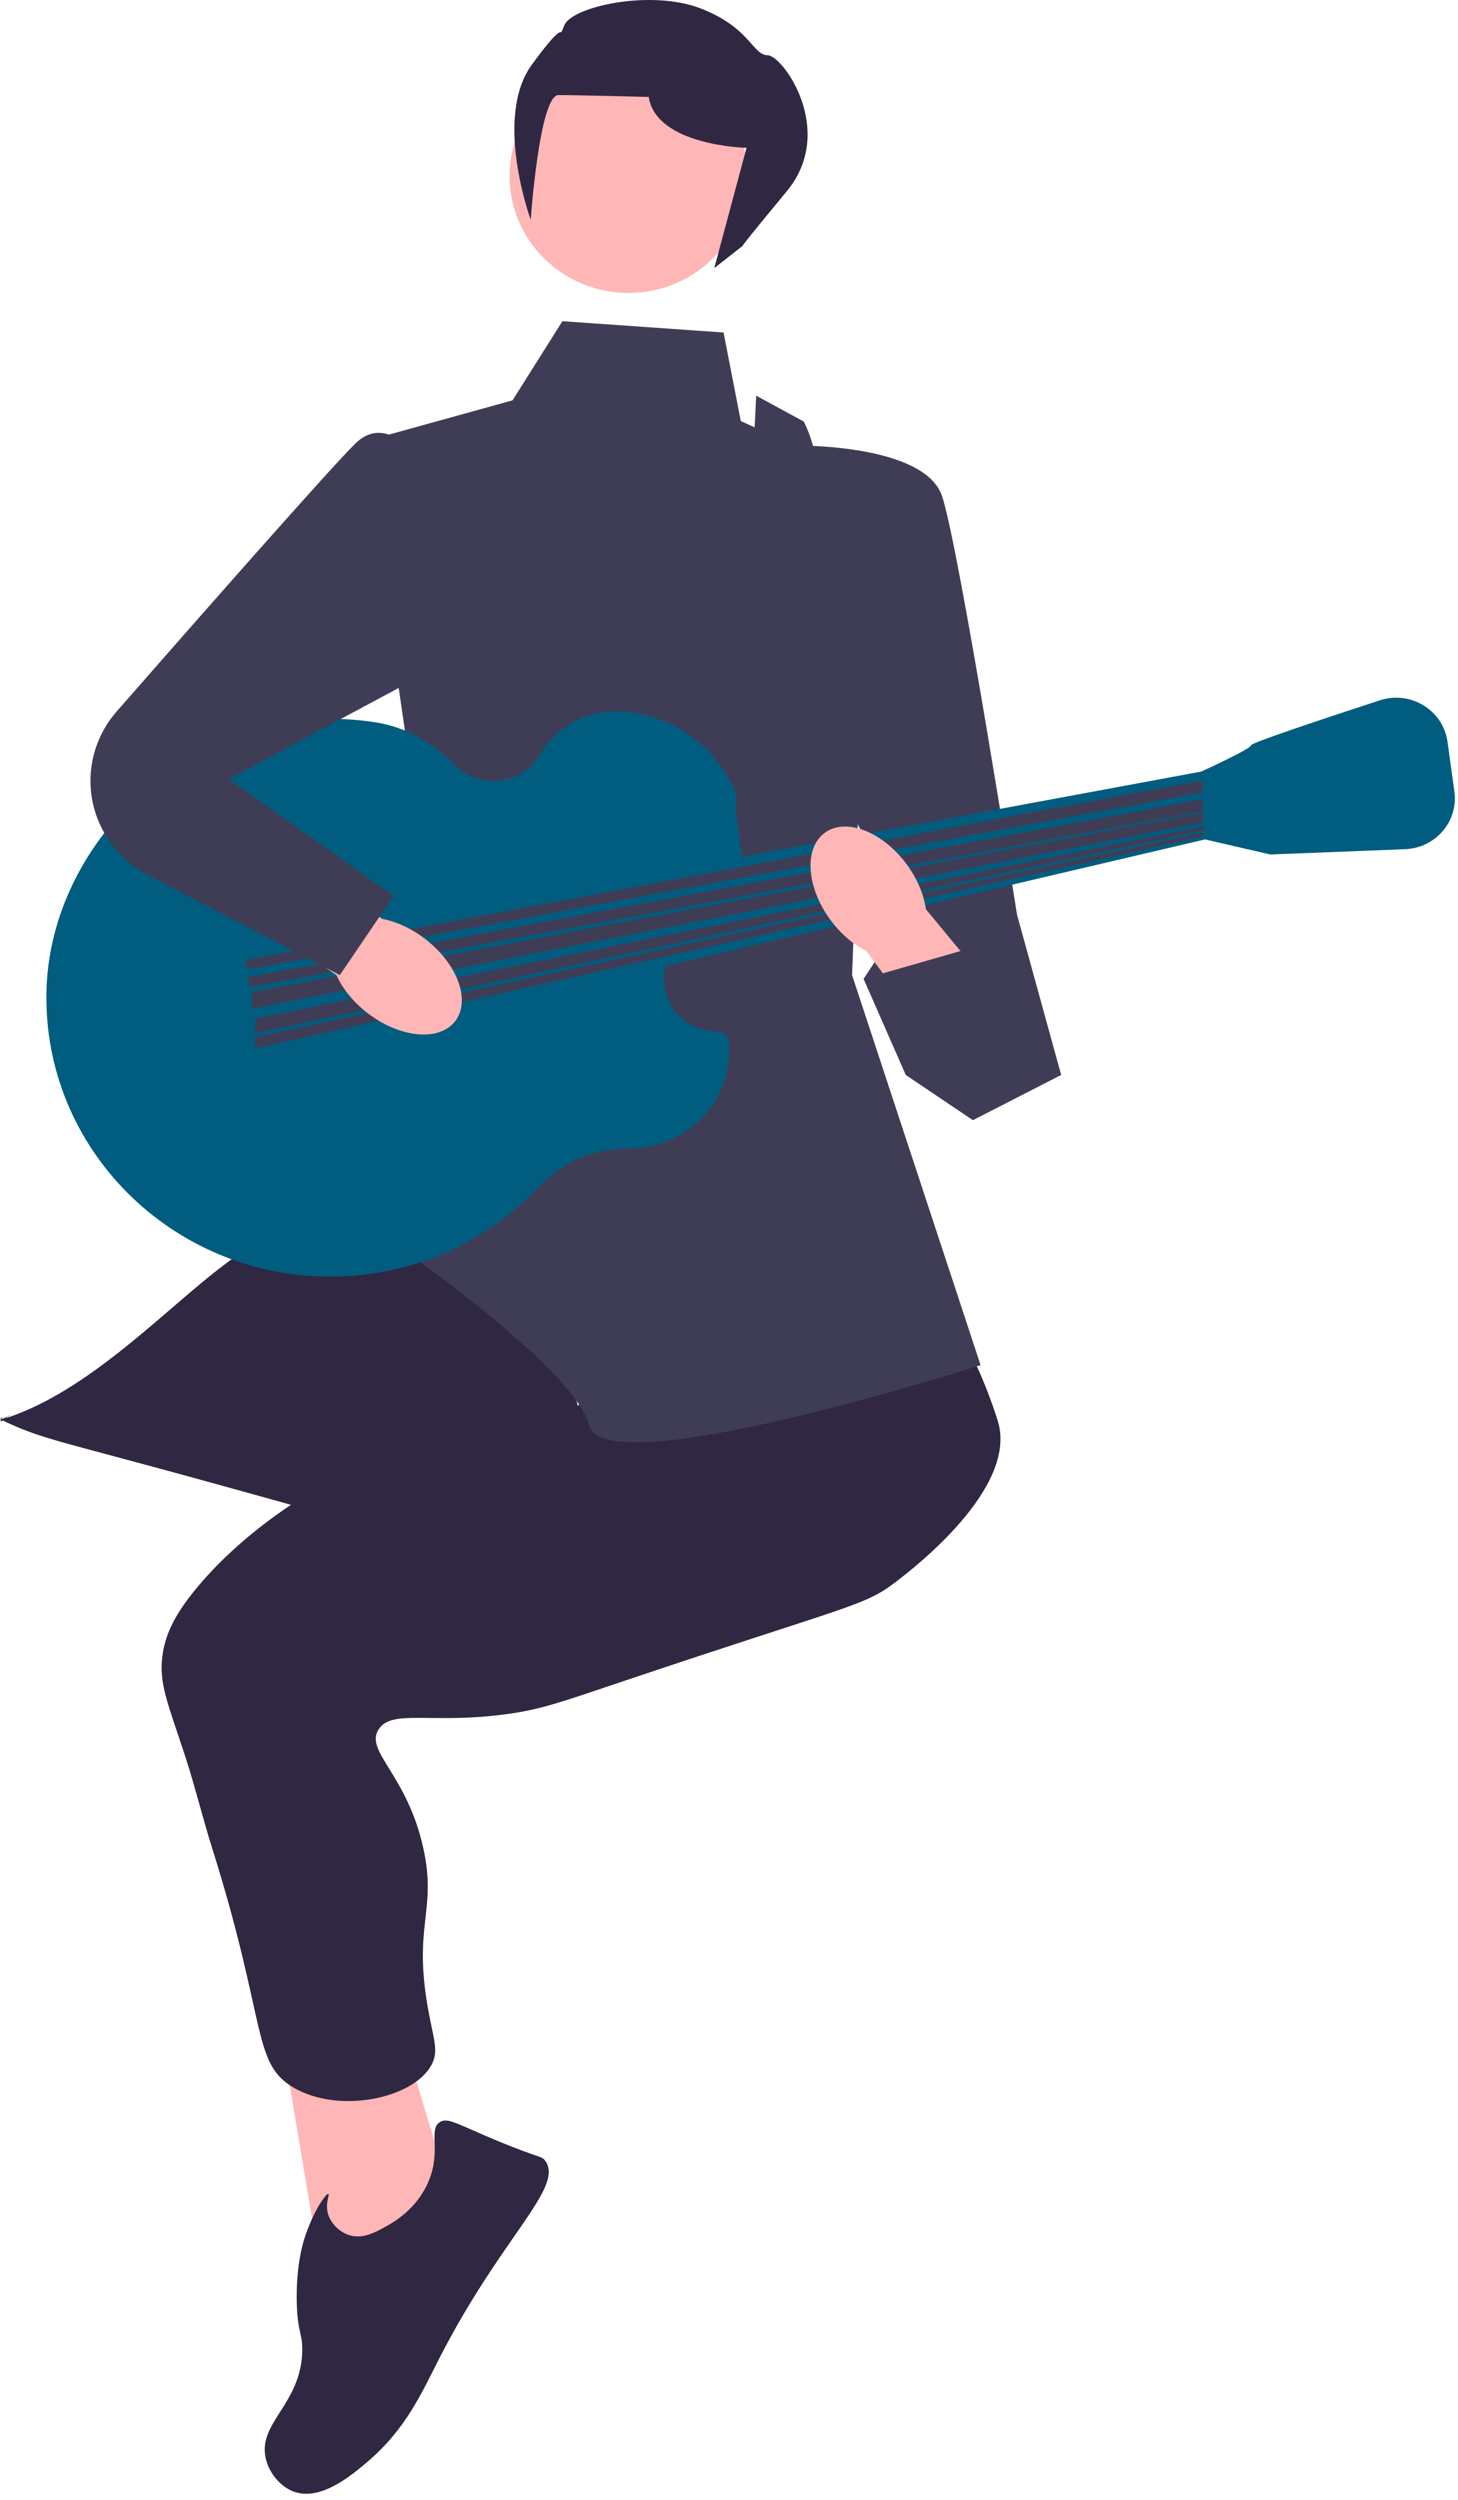 <svg width="203" height="348" viewBox="0 0 203 348" fill="none" xmlns="http://www.w3.org/2000/svg">
<path d="M40.741 165.585C39.577 166.1 36.038 168.175 31.687 167.475C28.718 166.997 43.189 173.476 42.529 172.991C34.347 166.972 18.823 191.988 0.154 197.634C0.622 196.784 -0.146 197.747 0.154 197.634C1.222 198.299 0.402 196.752 0.154 197.634C0.507 196.784 1.037 198.26 0.154 197.634C1.172 196.612 0.096 197.764 0.154 197.634C-0.313 198.483 2.097 196.611 0.154 197.634C-0.091 197.707 -0.008 197.287 0.154 197.634C0 197.559 3.31 196.286 0.154 197.634C4.47 199.735 7.251 200.42 15.794 202.706C49.062 211.608 49.95 212.738 55.863 212.314C58.45 212.128 76.81 210.811 80.185 201.565C85.465 187.096 51.224 160.944 40.741 165.585Z" fill="#302742"/>
<path d="M44.025 312.265L38.974 282.109L55.056 280.04L62.652 305.276L54.614 319.06L44.025 312.265Z" fill="#FFB6B6"/>
<path d="M85.697 189.735C85.029 190.803 83.287 194.472 79.286 196.292C76.556 197.534 74.017 197.349 73.194 197.312C62.983 196.844 39.411 206.331 27.192 221.298C24.425 224.688 23.114 227.288 22.658 230.182C22.012 234.286 23.381 237.099 25.846 244.679C27.194 248.826 28.211 253.071 29.522 257.229C37.199 281.572 35.056 287.15 40.8 290.57C47.173 294.364 57.588 292.127 60.085 287.444C61.108 285.526 60.387 283.977 59.64 279.889C57.452 267.902 60.882 266.074 58.933 257.258C56.656 246.964 50.734 243.819 52.719 240.74C54.56 237.885 60.008 240.041 70.437 238.638C75.21 237.997 77.902 237.03 86.278 234.21C118.896 223.227 120.276 223.673 124.926 220.061C126.961 218.481 141.882 207.129 138.906 197.752C125.257 154.747 91.718 180.113 85.697 189.735Z" fill="#302742"/>
<path d="M53.759 309.931C52.233 310.779 50.449 311.77 48.537 311.123C47.244 310.685 46.085 309.562 45.686 308.248C45.227 306.733 45.941 305.497 45.724 305.411C45.393 305.28 43.489 308.047 42.341 311.766C42.125 312.468 41.175 315.669 41.323 320.722C41.442 324.77 42.111 324.719 42.082 327.183C41.994 334.746 35.667 337.33 37.055 342.459C37.59 344.438 39.119 346.222 40.948 346.873C44.621 348.179 48.841 344.681 51.115 342.746C56.594 338.087 58.708 333.093 61.259 328.125C69.933 311.232 78.604 304.483 75.905 300.792C75.394 300.093 75.191 300.482 69.399 298.085C63.682 295.719 62.376 294.717 61.257 295.41C59.574 296.454 61.501 299.363 59.648 303.716C58.005 307.573 54.748 309.382 53.759 309.931Z" fill="#302742"/>
<path d="M100.741 46.287L78.305 44.713L71.361 55.731L50.528 61.502L58.273 114.755L52.522 171.436C52.522 171.436 79.908 190.044 82.044 198.439C84.181 206.834 136.531 190.045 136.531 190.045L118.636 135.742L120.239 93.244L125.046 68.585L103.145 58.617L100.741 46.287Z" fill="#3F3D56"/>
<path d="M110.891 62.027C110.891 62.027 128.77 61.765 131.182 69.11C133.594 76.455 141.607 127.347 141.607 127.347L147.75 149.646L120.24 136.267L126.116 127.362L106.885 91.146L110.891 62.027Z" fill="#3F3D56"/>
<path d="M99.954 143.612C96.998 143.615 94.249 141.942 93.1 139.267C92.231 137.244 92.313 135.303 92.963 133.639C92.754 133.554 92.547 133.465 92.332 133.39C92.647 133.264 92.953 133.123 93.259 132.981C94.324 130.896 96.365 129.384 98.797 129.016C101.809 125.847 103.66 121.601 103.68 116.928C103.719 107.297 95.765 99.252 85.962 99.021C85.884 99.019 85.807 99.018 85.73 99.017C81.341 98.967 77.358 101.379 75.134 105.097C73.837 107.266 71.438 108.722 68.691 108.722C66.587 108.722 64.69 107.868 63.333 106.494C60.378 103.501 56.677 101.273 52.489 100.59C49.739 100.141 46.893 99.972 43.981 100.114C24.045 101.087 6.893 118.441 6.467 138.042C5.993 159.872 23.869 177.715 45.988 177.715C57.497 177.715 67.852 172.881 75.074 165.17C78.281 161.746 82.774 159.828 87.509 159.876C87.558 159.876 87.606 159.877 87.654 159.877C95.325 159.877 101.543 153.769 101.543 146.235C101.543 145.817 101.522 145.405 101.482 144.997C101.408 144.235 100.733 143.611 99.954 143.612Z" fill="#005D7F"/>
<path d="M34.231 132.069L167.243 107.41L167.777 116.854L35.834 147.809L34.231 132.069Z" fill="#005D7F"/>
<path d="M165.644 108.984L167.247 107.41C167.247 107.41 174.191 104.262 174.191 103.738C174.191 103.409 184.446 99.998 192.118 97.491C196.403 96.091 200.928 98.862 201.538 103.256L202.499 110.181C203.074 114.321 199.893 118.048 195.642 118.215L176.862 118.953L167.781 116.854L165.644 108.984Z" fill="#005D7F"/>
<path d="M34.508 134.955L34.191 133.648L167.287 108.656L167.52 110.296L34.508 134.955Z" fill="#3F3D56"/>
<path d="M34.813 137.437L34.508 136.004L167.432 111.243L167.52 112.919L34.813 137.437Z" fill="#3F3D56"/>
<path d="M35.108 140.411L35.033 138.103L167.527 113.127L167.51 114.493L35.108 140.411Z" fill="#3F3D56"/>
<path d="M35.469 143.866L35.572 141.776L167.726 115.01L167.84 115.522L35.469 143.866Z" fill="#3F3D56"/>
<path d="M35.474 145.96L35.575 144.399L167.53 115.876L167.648 116.387L35.474 145.96Z" fill="#3F3D56"/>
<path d="M111.905 58.682L105.287 55.083L102.416 112.657L103.417 119.74C103.417 119.74 120.126 74.487 111.905 58.682Z" fill="#3F3D56"/>
<path d="M87.507 40.778C78.361 40.778 70.947 33.496 70.947 24.514C70.947 15.531 78.361 8.249 87.507 8.249C96.652 8.249 104.066 15.531 104.066 24.514C104.066 33.496 96.652 40.778 87.507 40.778Z" fill="#FFB6B6"/>
<path d="M103.408 34.22L99.45 37.324L103.943 20.579C103.943 20.579 91.389 20.316 90.321 13.496C90.321 13.496 80.439 13.233 77.768 13.233C75.097 13.233 73.892 30.592 73.892 30.592C73.892 30.592 68.686 16.381 74.028 9.036C79.37 1.691 77.501 6.151 78.569 3.527C79.637 0.904 90.588 -1.509 97.532 1.166C104.477 3.841 104.744 7.654 106.881 7.689C109.017 7.725 116.496 18.218 109.552 26.612C102.607 35.007 103.408 34.22 103.408 34.22Z" fill="#302742"/>
<path d="M51.071 140.951C49.108 139.413 47.662 137.567 46.846 135.742L27.206 122.249L34.017 113.258L53.207 127.913C55.199 128.289 57.353 129.264 59.316 130.802C63.8 134.316 65.589 139.437 63.312 142.239C61.035 145.042 55.555 144.465 51.071 140.951Z" fill="#FFB6B6"/>
<path d="M59.069 64.913C59.069 64.913 54.262 57.043 49.454 61.765C45.65 65.501 24.787 89.278 16.244 99.039C13.889 101.731 12.595 105.161 12.595 108.71C12.595 114.201 15.682 119.243 20.619 121.818L47.317 135.742L54.796 124.724L31.826 108.46L67.082 89.572L59.069 64.913Z" fill="#3F3D56"/>
<path d="M126.316 120.426C127.772 122.435 128.646 124.601 128.918 126.576L144.023 144.854L134.958 151.659L120.611 132.385C118.801 131.486 117.003 129.966 115.547 127.957C112.22 123.367 111.933 117.961 114.907 115.881C117.881 113.802 122.988 115.837 126.316 120.426Z" fill="#FFB6B6"/>
<path d="M143.494 137.437L147.746 149.646L135.46 155.942L126.112 149.646L120.236 136.267L137.597 131.283" fill="#3F3D56"/>
</svg>
